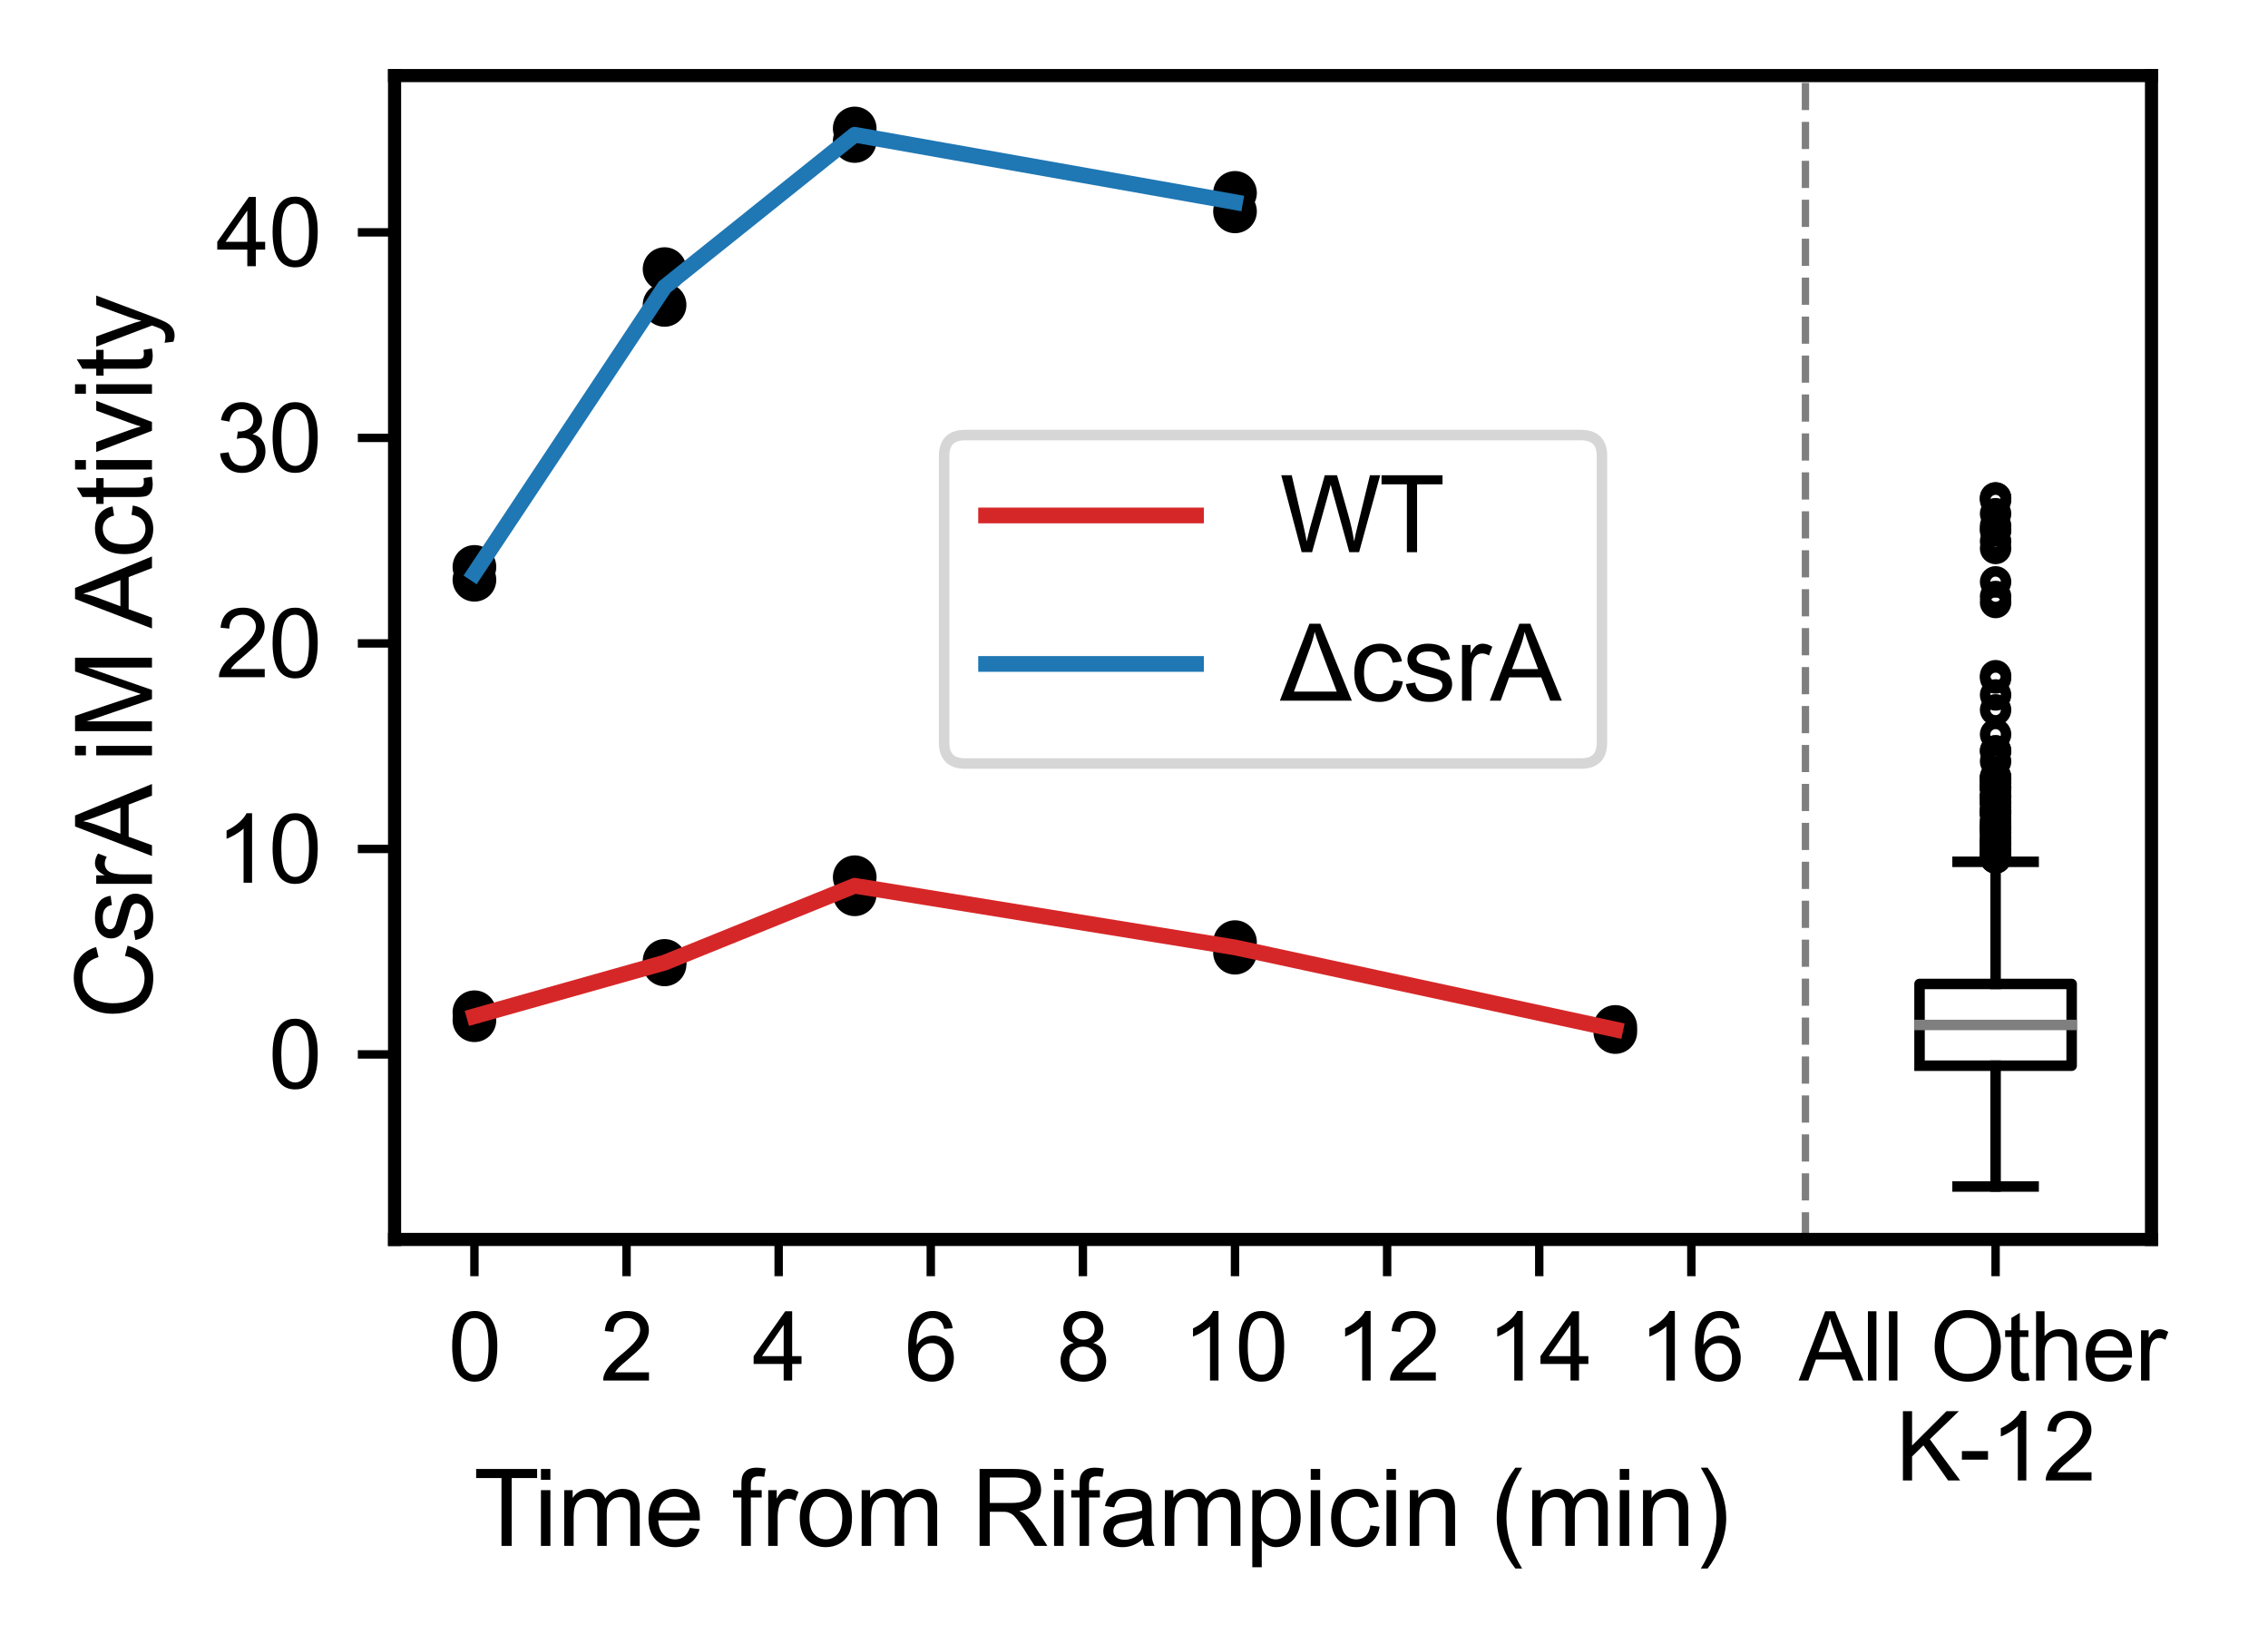<?xml version="1.0" encoding="utf-8" standalone="no"?>
<!DOCTYPE svg PUBLIC "-//W3C//DTD SVG 1.1//EN"
  "http://www.w3.org/Graphics/SVG/1.1/DTD/svg11.dtd">
<svg xmlns:xlink="http://www.w3.org/1999/xlink" width="216.093pt" height="156.583pt" viewBox="0 0 216.093 156.583" xmlns="http://www.w3.org/2000/svg" version="1.1">
 <defs>
  <style type="text/css">*{stroke-linejoin: round; stroke-linecap: butt}</style>
 </defs>
 <g id="figure_1">
  <g id="patch_1">
   <path d="M 0 156.583 
L 216.093 156.583 
L 216.093 0 
L 0 0 
z
" style="fill: #ffffff"/>
  </g>
  <g id="axes_1">
   <g id="patch_2">
    <path d="M 37.594 118.08 
L 204.994 118.08 
L 204.994 7.2 
L 37.594 7.2 
z
" style="fill: #ffffff"/>
   </g>
   <g id="PathCollection_1">
    <defs>
     <path id="mbc5838127d" d="M 0 1.581 
C 0.419 1.581 0.822 1.415 1.118 1.118 
C 1.415 0.822 1.581 0.419 1.581 0 
C 1.581 -0.419 1.415 -0.822 1.118 -1.118 
C 0.822 -1.415 0.419 -1.581 0 -1.581 
C -0.419 -1.581 -0.822 -1.415 -1.118 -1.118 
C -1.415 -0.822 -1.581 -0.419 -1.581 0 
C -1.581 0.419 -1.415 0.822 -1.118 1.118 
C -0.822 1.415 -0.419 1.581 0 1.581 
z
" style="stroke: #000000"/>
    </defs>
    <g clip-path="url(#pafdadb718f)">
     <use xlink:href="#mbc5838127d" x="45.203" y="97.198" style="stroke: #000000"/>
     <use xlink:href="#mbc5838127d" x="45.203" y="96.437" style="stroke: #000000"/>
    </g>
   </g>
   <g id="PathCollection_2">
    <g clip-path="url(#pafdadb718f)">
     <use xlink:href="#mbc5838127d" x="63.32" y="91.879" style="stroke: #000000"/>
     <use xlink:href="#mbc5838127d" x="63.32" y="91.546" style="stroke: #000000"/>
    </g>
   </g>
   <g id="PathCollection_3">
    <g clip-path="url(#pafdadb718f)">
     <use xlink:href="#mbc5838127d" x="81.437" y="85.201" style="stroke: #000000"/>
     <use xlink:href="#mbc5838127d" x="81.437" y="83.574" style="stroke: #000000"/>
    </g>
   </g>
   <g id="PathCollection_4">
    <g clip-path="url(#pafdadb718f)">
     <use xlink:href="#mbc5838127d" x="117.671" y="89.756" style="stroke: #000000"/>
     <use xlink:href="#mbc5838127d" x="117.671" y="90.764" style="stroke: #000000"/>
    </g>
   </g>
   <g id="PathCollection_5">
    <g clip-path="url(#pafdadb718f)">
     <use xlink:href="#mbc5838127d" x="153.904" y="98.322" style="stroke: #000000"/>
     <use xlink:href="#mbc5838127d" x="153.904" y="97.836" style="stroke: #000000"/>
    </g>
   </g>
   <g id="PathCollection_6">
    <g clip-path="url(#pafdadb718f)">
     <use xlink:href="#mbc5838127d" x="45.203" y="54.01" style="stroke: #000000"/>
     <use xlink:href="#mbc5838127d" x="45.203" y="55.236" style="stroke: #000000"/>
    </g>
   </g>
   <g id="PathCollection_7">
    <g clip-path="url(#pafdadb718f)">
     <use xlink:href="#mbc5838127d" x="63.32" y="25.638" style="stroke: #000000"/>
     <use xlink:href="#mbc5838127d" x="63.32" y="29.05" style="stroke: #000000"/>
    </g>
   </g>
   <g id="PathCollection_8">
    <g clip-path="url(#pafdadb718f)">
     <use xlink:href="#mbc5838127d" x="81.437" y="12.24" style="stroke: #000000"/>
     <use xlink:href="#mbc5838127d" x="81.437" y="13.433" style="stroke: #000000"/>
    </g>
   </g>
   <g id="PathCollection_9">
    <g clip-path="url(#pafdadb718f)">
     <use xlink:href="#mbc5838127d" x="117.671" y="18.376" style="stroke: #000000"/>
     <use xlink:href="#mbc5838127d" x="117.671" y="20.138" style="stroke: #000000"/>
    </g>
   </g>
   <g id="matplotlib.axis_1">
    <g id="xtick_1">
     <g id="line2d_1">
      <defs>
       <path id="mf5ab7f2277" d="M 0 0 
L 0 3.5 
" style="stroke: #000000; stroke-width: 0.8"/>
      </defs>
      <g>
       <use xlink:href="#mf5ab7f2277" x="45.203" y="118.08" style="stroke: #000000; stroke-width: 0.8"/>
      </g>
     </g>
     <g id="text_1">
      <!-- 0 -->
      <g transform="translate(42.701 131.522) scale(0.09 -0.09)">
       <defs>
        <path id="ArialMT-30" d="M 266 2259 
Q 266 3072 433 3567 
Q 600 4063 929 4331 
Q 1259 4600 1759 4600 
Q 2128 4600 2406 4451 
Q 2684 4303 2865 4023 
Q 3047 3744 3150 3342 
Q 3253 2941 3253 2259 
Q 3253 1453 3087 958 
Q 2922 463 2592 192 
Q 2263 -78 1759 -78 
Q 1097 -78 719 397 
Q 266 969 266 2259 
z
M 844 2259 
Q 844 1131 1108 757 
Q 1372 384 1759 384 
Q 2147 384 2411 759 
Q 2675 1134 2675 2259 
Q 2675 3391 2411 3762 
Q 2147 4134 1753 4134 
Q 1366 4134 1134 3806 
Q 844 3388 844 2259 
z
" transform="scale(0.016)"/>
       </defs>
       <use xlink:href="#ArialMT-30"/>
      </g>
     </g>
    </g>
    <g id="xtick_2">
     <g id="line2d_2">
      <g>
       <use xlink:href="#mf5ab7f2277" x="59.697" y="118.08" style="stroke: #000000; stroke-width: 0.8"/>
      </g>
     </g>
     <g id="text_2">
      <!-- 2 -->
      <g transform="translate(57.194 131.522) scale(0.09 -0.09)">
       <defs>
        <path id="ArialMT-32" d="M 3222 541 
L 3222 0 
L 194 0 
Q 188 203 259 391 
Q 375 700 629 1000 
Q 884 1300 1366 1694 
Q 2113 2306 2375 2664 
Q 2638 3022 2638 3341 
Q 2638 3675 2398 3904 
Q 2159 4134 1775 4134 
Q 1369 4134 1125 3890 
Q 881 3647 878 3216 
L 300 3275 
Q 359 3922 746 4261 
Q 1134 4600 1788 4600 
Q 2447 4600 2831 4234 
Q 3216 3869 3216 3328 
Q 3216 3053 3103 2787 
Q 2991 2522 2730 2228 
Q 2469 1934 1863 1422 
Q 1356 997 1212 845 
Q 1069 694 975 541 
L 3222 541 
z
" transform="scale(0.016)"/>
       </defs>
       <use xlink:href="#ArialMT-32"/>
      </g>
     </g>
    </g>
    <g id="xtick_3">
     <g id="line2d_3">
      <g>
       <use xlink:href="#mf5ab7f2277" x="74.19" y="118.08" style="stroke: #000000; stroke-width: 0.8"/>
      </g>
     </g>
     <g id="text_3">
      <!-- 4 -->
      <g transform="translate(71.688 131.522) scale(0.09 -0.09)">
       <defs>
        <path id="ArialMT-34" d="M 2069 0 
L 2069 1097 
L 81 1097 
L 81 1613 
L 2172 4581 
L 2631 4581 
L 2631 1613 
L 3250 1613 
L 3250 1097 
L 2631 1097 
L 2631 0 
L 2069 0 
z
M 2069 1613 
L 2069 3678 
L 634 1613 
L 2069 1613 
z
" transform="scale(0.016)"/>
       </defs>
       <use xlink:href="#ArialMT-34"/>
      </g>
     </g>
    </g>
    <g id="xtick_4">
     <g id="line2d_4">
      <g>
       <use xlink:href="#mf5ab7f2277" x="88.684" y="118.08" style="stroke: #000000; stroke-width: 0.8"/>
      </g>
     </g>
     <g id="text_4">
      <!-- 6 -->
      <g transform="translate(86.181 131.522) scale(0.09 -0.09)">
       <defs>
        <path id="ArialMT-36" d="M 3184 3459 
L 2625 3416 
Q 2550 3747 2413 3897 
Q 2184 4138 1850 4138 
Q 1581 4138 1378 3988 
Q 1113 3794 959 3422 
Q 806 3050 800 2363 
Q 1003 2672 1297 2822 
Q 1591 2972 1913 2972 
Q 2475 2972 2870 2558 
Q 3266 2144 3266 1488 
Q 3266 1056 3080 686 
Q 2894 316 2569 119 
Q 2244 -78 1831 -78 
Q 1128 -78 684 439 
Q 241 956 241 2144 
Q 241 3472 731 4075 
Q 1159 4600 1884 4600 
Q 2425 4600 2770 4297 
Q 3116 3994 3184 3459 
z
M 888 1484 
Q 888 1194 1011 928 
Q 1134 663 1356 523 
Q 1578 384 1822 384 
Q 2178 384 2434 671 
Q 2691 959 2691 1453 
Q 2691 1928 2437 2201 
Q 2184 2475 1800 2475 
Q 1419 2475 1153 2201 
Q 888 1928 888 1484 
z
" transform="scale(0.016)"/>
       </defs>
       <use xlink:href="#ArialMT-36"/>
      </g>
     </g>
    </g>
    <g id="xtick_5">
     <g id="line2d_5">
      <g>
       <use xlink:href="#mf5ab7f2277" x="103.177" y="118.08" style="stroke: #000000; stroke-width: 0.8"/>
      </g>
     </g>
     <g id="text_5">
      <!-- 8 -->
      <g transform="translate(100.675 131.522) scale(0.09 -0.09)">
       <defs>
        <path id="ArialMT-38" d="M 1131 2484 
Q 781 2613 612 2850 
Q 444 3088 444 3419 
Q 444 3919 803 4259 
Q 1163 4600 1759 4600 
Q 2359 4600 2725 4251 
Q 3091 3903 3091 3403 
Q 3091 3084 2923 2848 
Q 2756 2613 2416 2484 
Q 2838 2347 3058 2040 
Q 3278 1734 3278 1309 
Q 3278 722 2862 322 
Q 2447 -78 1769 -78 
Q 1091 -78 675 323 
Q 259 725 259 1325 
Q 259 1772 486 2073 
Q 713 2375 1131 2484 
z
M 1019 3438 
Q 1019 3113 1228 2906 
Q 1438 2700 1772 2700 
Q 2097 2700 2305 2904 
Q 2513 3109 2513 3406 
Q 2513 3716 2298 3927 
Q 2084 4138 1766 4138 
Q 1444 4138 1231 3931 
Q 1019 3725 1019 3438 
z
M 838 1322 
Q 838 1081 952 856 
Q 1066 631 1291 507 
Q 1516 384 1775 384 
Q 2178 384 2440 643 
Q 2703 903 2703 1303 
Q 2703 1709 2433 1975 
Q 2163 2241 1756 2241 
Q 1359 2241 1098 1978 
Q 838 1716 838 1322 
z
" transform="scale(0.016)"/>
       </defs>
       <use xlink:href="#ArialMT-38"/>
      </g>
     </g>
    </g>
    <g id="xtick_6">
     <g id="line2d_6">
      <g>
       <use xlink:href="#mf5ab7f2277" x="117.671" y="118.08" style="stroke: #000000; stroke-width: 0.8"/>
      </g>
     </g>
     <g id="text_6">
      <!-- 10 -->
      <g transform="translate(112.666 131.522) scale(0.09 -0.09)">
       <defs>
        <path id="ArialMT-31" d="M 2384 0 
L 1822 0 
L 1822 3584 
Q 1619 3391 1289 3197 
Q 959 3003 697 2906 
L 697 3450 
Q 1169 3672 1522 3987 
Q 1875 4303 2022 4600 
L 2384 4600 
L 2384 0 
z
" transform="scale(0.016)"/>
       </defs>
       <use xlink:href="#ArialMT-31"/>
       <use xlink:href="#ArialMT-30" x="55.615"/>
      </g>
     </g>
    </g>
    <g id="xtick_7">
     <g id="line2d_7">
      <g>
       <use xlink:href="#mf5ab7f2277" x="132.164" y="118.08" style="stroke: #000000; stroke-width: 0.8"/>
      </g>
     </g>
     <g id="text_7">
      <!-- 12 -->
      <g transform="translate(127.159 131.522) scale(0.09 -0.09)">
       <use xlink:href="#ArialMT-31"/>
       <use xlink:href="#ArialMT-32" x="55.615"/>
      </g>
     </g>
    </g>
    <g id="xtick_8">
     <g id="line2d_8">
      <g>
       <use xlink:href="#mf5ab7f2277" x="146.658" y="118.08" style="stroke: #000000; stroke-width: 0.8"/>
      </g>
     </g>
     <g id="text_8">
      <!-- 14 -->
      <g transform="translate(141.653 131.522) scale(0.09 -0.09)">
       <use xlink:href="#ArialMT-31"/>
       <use xlink:href="#ArialMT-34" x="55.615"/>
      </g>
     </g>
    </g>
    <g id="xtick_9">
     <g id="line2d_9">
      <g>
       <use xlink:href="#mf5ab7f2277" x="161.151" y="118.08" style="stroke: #000000; stroke-width: 0.8"/>
      </g>
     </g>
     <g id="text_9">
      <!-- 16 -->
      <g transform="translate(156.146 131.522) scale(0.09 -0.09)">
       <use xlink:href="#ArialMT-31"/>
       <use xlink:href="#ArialMT-36" x="55.615"/>
      </g>
     </g>
    </g>
    <g id="xtick_10">
     <g id="line2d_10">
      <g>
       <use xlink:href="#mf5ab7f2277" x="190.138" y="118.08" style="stroke: #000000; stroke-width: 0.8"/>
      </g>
     </g>
     <g id="text_10">
      <!-- All Other  -->
      <g transform="translate(171.383 131.522) scale(0.09 -0.09)">
       <defs>
        <path id="ArialMT-41" d="M -9 0 
L 1750 4581 
L 2403 4581 
L 4278 0 
L 3588 0 
L 3053 1388 
L 1138 1388 
L 634 0 
L -9 0 
z
M 1313 1881 
L 2866 1881 
L 2388 3150 
Q 2169 3728 2063 4100 
Q 1975 3659 1816 3225 
L 1313 1881 
z
" transform="scale(0.016)"/>
        <path id="ArialMT-6c" d="M 409 0 
L 409 4581 
L 972 4581 
L 972 0 
L 409 0 
z
" transform="scale(0.016)"/>
        <path id="ArialMT-20" transform="scale(0.016)"/>
        <path id="ArialMT-4f" d="M 309 2231 
Q 309 3372 921 4017 
Q 1534 4663 2503 4663 
Q 3138 4663 3647 4359 
Q 4156 4056 4423 3514 
Q 4691 2972 4691 2284 
Q 4691 1588 4409 1038 
Q 4128 488 3612 205 
Q 3097 -78 2500 -78 
Q 1853 -78 1343 234 
Q 834 547 571 1087 
Q 309 1628 309 2231 
z
M 934 2222 
Q 934 1394 1379 917 
Q 1825 441 2497 441 
Q 3181 441 3623 922 
Q 4066 1403 4066 2288 
Q 4066 2847 3877 3264 
Q 3688 3681 3323 3911 
Q 2959 4141 2506 4141 
Q 1863 4141 1398 3698 
Q 934 3256 934 2222 
z
" transform="scale(0.016)"/>
        <path id="ArialMT-74" d="M 1650 503 
L 1731 6 
Q 1494 -44 1306 -44 
Q 1000 -44 831 53 
Q 663 150 594 308 
Q 525 466 525 972 
L 525 2881 
L 113 2881 
L 113 3319 
L 525 3319 
L 525 4141 
L 1084 4478 
L 1084 3319 
L 1650 3319 
L 1650 2881 
L 1084 2881 
L 1084 941 
Q 1084 700 1114 631 
Q 1144 563 1211 522 
Q 1278 481 1403 481 
Q 1497 481 1650 503 
z
" transform="scale(0.016)"/>
        <path id="ArialMT-68" d="M 422 0 
L 422 4581 
L 984 4581 
L 984 2938 
Q 1378 3394 1978 3394 
Q 2347 3394 2619 3248 
Q 2891 3103 3008 2847 
Q 3125 2591 3125 2103 
L 3125 0 
L 2563 0 
L 2563 2103 
Q 2563 2525 2380 2717 
Q 2197 2909 1863 2909 
Q 1613 2909 1392 2779 
Q 1172 2650 1078 2428 
Q 984 2206 984 1816 
L 984 0 
L 422 0 
z
" transform="scale(0.016)"/>
        <path id="ArialMT-65" d="M 2694 1069 
L 3275 997 
Q 3138 488 2766 206 
Q 2394 -75 1816 -75 
Q 1088 -75 661 373 
Q 234 822 234 1631 
Q 234 2469 665 2931 
Q 1097 3394 1784 3394 
Q 2450 3394 2872 2941 
Q 3294 2488 3294 1666 
Q 3294 1616 3291 1516 
L 816 1516 
Q 847 969 1125 678 
Q 1403 388 1819 388 
Q 2128 388 2347 550 
Q 2566 713 2694 1069 
z
M 847 1978 
L 2700 1978 
Q 2663 2397 2488 2606 
Q 2219 2931 1791 2931 
Q 1403 2931 1139 2672 
Q 875 2413 847 1978 
z
" transform="scale(0.016)"/>
        <path id="ArialMT-72" d="M 416 0 
L 416 3319 
L 922 3319 
L 922 2816 
Q 1116 3169 1280 3281 
Q 1444 3394 1641 3394 
Q 1925 3394 2219 3213 
L 2025 2691 
Q 1819 2813 1613 2813 
Q 1428 2813 1281 2702 
Q 1134 2591 1072 2394 
Q 978 2094 978 1738 
L 978 0 
L 416 0 
z
" transform="scale(0.016)"/>
       </defs>
       <use xlink:href="#ArialMT-41"/>
       <use xlink:href="#ArialMT-6c" x="66.699"/>
       <use xlink:href="#ArialMT-6c" x="88.916"/>
       <use xlink:href="#ArialMT-20" x="111.133"/>
       <use xlink:href="#ArialMT-4f" x="138.916"/>
       <use xlink:href="#ArialMT-74" x="216.699"/>
       <use xlink:href="#ArialMT-68" x="244.482"/>
       <use xlink:href="#ArialMT-65" x="300.098"/>
       <use xlink:href="#ArialMT-72" x="355.713"/>
       <use xlink:href="#ArialMT-20" x="389.014"/>
      </g>
      <!-- K-12 -->
      <g transform="translate(180.633 141.041) scale(0.09 -0.09)">
       <defs>
        <path id="ArialMT-4b" d="M 469 0 
L 469 4581 
L 1075 4581 
L 1075 2309 
L 3350 4581 
L 4172 4581 
L 2250 2725 
L 4256 0 
L 3456 0 
L 1825 2319 
L 1075 1588 
L 1075 0 
L 469 0 
z
" transform="scale(0.016)"/>
        <path id="ArialMT-2d" d="M 203 1375 
L 203 1941 
L 1931 1941 
L 1931 1375 
L 203 1375 
z
" transform="scale(0.016)"/>
       </defs>
       <use xlink:href="#ArialMT-4b"/>
       <use xlink:href="#ArialMT-2d" x="66.699"/>
       <use xlink:href="#ArialMT-31" x="100"/>
       <use xlink:href="#ArialMT-32" x="155.615"/>
      </g>
     </g>
    </g>
   </g>
   <g id="matplotlib.axis_2">
    <g id="ytick_1">
     <g id="line2d_11">
      <defs>
       <path id="m5a95f49299" d="M 0 0 
L -3.5 0 
" style="stroke: #000000; stroke-width: 0.8"/>
      </defs>
      <g>
       <use xlink:href="#m5a95f49299" x="37.594" y="100.457" style="stroke: #000000; stroke-width: 0.8"/>
      </g>
     </g>
     <g id="text_11">
      <!-- 0 -->
      <g transform="translate(25.589 103.678) scale(0.09 -0.09)">
       <use xlink:href="#ArialMT-30"/>
      </g>
     </g>
    </g>
    <g id="ytick_2">
     <g id="line2d_12">
      <g>
       <use xlink:href="#m5a95f49299" x="37.594" y="80.877" style="stroke: #000000; stroke-width: 0.8"/>
      </g>
     </g>
     <g id="text_12">
      <!-- 10 -->
      <g transform="translate(20.584 84.098) scale(0.09 -0.09)">
       <use xlink:href="#ArialMT-31"/>
       <use xlink:href="#ArialMT-30" x="55.615"/>
      </g>
     </g>
    </g>
    <g id="ytick_3">
     <g id="line2d_13">
      <g>
       <use xlink:href="#m5a95f49299" x="37.594" y="61.297" style="stroke: #000000; stroke-width: 0.8"/>
      </g>
     </g>
     <g id="text_13">
      <!-- 20 -->
      <g transform="translate(20.584 64.518) scale(0.09 -0.09)">
       <use xlink:href="#ArialMT-32"/>
       <use xlink:href="#ArialMT-30" x="55.615"/>
      </g>
     </g>
    </g>
    <g id="ytick_4">
     <g id="line2d_14">
      <g>
       <use xlink:href="#m5a95f49299" x="37.594" y="41.717" style="stroke: #000000; stroke-width: 0.8"/>
      </g>
     </g>
     <g id="text_14">
      <!-- 30 -->
      <g transform="translate(20.584 44.938) scale(0.09 -0.09)">
       <defs>
        <path id="ArialMT-33" d="M 269 1209 
L 831 1284 
Q 928 806 1161 595 
Q 1394 384 1728 384 
Q 2125 384 2398 659 
Q 2672 934 2672 1341 
Q 2672 1728 2419 1979 
Q 2166 2231 1775 2231 
Q 1616 2231 1378 2169 
L 1441 2663 
Q 1497 2656 1531 2656 
Q 1891 2656 2178 2843 
Q 2466 3031 2466 3422 
Q 2466 3731 2256 3934 
Q 2047 4138 1716 4138 
Q 1388 4138 1169 3931 
Q 950 3725 888 3313 
L 325 3413 
Q 428 3978 793 4289 
Q 1159 4600 1703 4600 
Q 2078 4600 2393 4439 
Q 2709 4278 2876 4000 
Q 3044 3722 3044 3409 
Q 3044 3113 2884 2869 
Q 2725 2625 2413 2481 
Q 2819 2388 3044 2092 
Q 3269 1797 3269 1353 
Q 3269 753 2831 336 
Q 2394 -81 1725 -81 
Q 1122 -81 723 278 
Q 325 638 269 1209 
z
" transform="scale(0.016)"/>
       </defs>
       <use xlink:href="#ArialMT-33"/>
       <use xlink:href="#ArialMT-30" x="55.615"/>
      </g>
     </g>
    </g>
    <g id="ytick_5">
     <g id="line2d_15">
      <g>
       <use xlink:href="#m5a95f49299" x="37.594" y="22.138" style="stroke: #000000; stroke-width: 0.8"/>
      </g>
     </g>
     <g id="text_15">
      <!-- 40 -->
      <g transform="translate(20.584 25.359) scale(0.09 -0.09)">
       <use xlink:href="#ArialMT-34"/>
       <use xlink:href="#ArialMT-30" x="55.615"/>
      </g>
     </g>
    </g>
    <g id="text_16">
     <!-- CsrA iM Activity -->
     <g transform="translate(14.48 97.09) rotate(-90) scale(0.1 -0.1)">
      <defs>
       <path id="ArialMT-43" d="M 3763 1606 
L 4369 1453 
Q 4178 706 3683 314 
Q 3188 -78 2472 -78 
Q 1731 -78 1267 223 
Q 803 525 561 1097 
Q 319 1669 319 2325 
Q 319 3041 592 3573 
Q 866 4106 1370 4382 
Q 1875 4659 2481 4659 
Q 3169 4659 3637 4309 
Q 4106 3959 4291 3325 
L 3694 3184 
Q 3534 3684 3231 3912 
Q 2928 4141 2469 4141 
Q 1941 4141 1586 3887 
Q 1231 3634 1087 3207 
Q 944 2781 944 2328 
Q 944 1744 1114 1308 
Q 1284 872 1643 656 
Q 2003 441 2422 441 
Q 2931 441 3284 734 
Q 3638 1028 3763 1606 
z
" transform="scale(0.016)"/>
       <path id="ArialMT-73" d="M 197 991 
L 753 1078 
Q 800 744 1014 566 
Q 1228 388 1613 388 
Q 2000 388 2187 545 
Q 2375 703 2375 916 
Q 2375 1106 2209 1216 
Q 2094 1291 1634 1406 
Q 1016 1563 777 1677 
Q 538 1791 414 1992 
Q 291 2194 291 2438 
Q 291 2659 392 2848 
Q 494 3038 669 3163 
Q 800 3259 1026 3326 
Q 1253 3394 1513 3394 
Q 1903 3394 2198 3281 
Q 2494 3169 2634 2976 
Q 2775 2784 2828 2463 
L 2278 2388 
Q 2241 2644 2061 2787 
Q 1881 2931 1553 2931 
Q 1166 2931 1000 2803 
Q 834 2675 834 2503 
Q 834 2394 903 2306 
Q 972 2216 1119 2156 
Q 1203 2125 1616 2013 
Q 2213 1853 2448 1751 
Q 2684 1650 2818 1456 
Q 2953 1263 2953 975 
Q 2953 694 2789 445 
Q 2625 197 2315 61 
Q 2006 -75 1616 -75 
Q 969 -75 630 194 
Q 291 463 197 991 
z
" transform="scale(0.016)"/>
       <path id="ArialMT-69" d="M 425 3934 
L 425 4581 
L 988 4581 
L 988 3934 
L 425 3934 
z
M 425 0 
L 425 3319 
L 988 3319 
L 988 0 
L 425 0 
z
" transform="scale(0.016)"/>
       <path id="ArialMT-4d" d="M 475 0 
L 475 4581 
L 1388 4581 
L 2472 1338 
Q 2622 884 2691 659 
Q 2769 909 2934 1394 
L 4031 4581 
L 4847 4581 
L 4847 0 
L 4263 0 
L 4263 3834 
L 2931 0 
L 2384 0 
L 1059 3900 
L 1059 0 
L 475 0 
z
" transform="scale(0.016)"/>
       <path id="ArialMT-63" d="M 2588 1216 
L 3141 1144 
Q 3050 572 2676 248 
Q 2303 -75 1759 -75 
Q 1078 -75 664 370 
Q 250 816 250 1647 
Q 250 2184 428 2587 
Q 606 2991 970 3192 
Q 1334 3394 1763 3394 
Q 2303 3394 2647 3120 
Q 2991 2847 3088 2344 
L 2541 2259 
Q 2463 2594 2264 2762 
Q 2066 2931 1784 2931 
Q 1359 2931 1093 2626 
Q 828 2322 828 1663 
Q 828 994 1084 691 
Q 1341 388 1753 388 
Q 2084 388 2306 591 
Q 2528 794 2588 1216 
z
" transform="scale(0.016)"/>
       <path id="ArialMT-76" d="M 1344 0 
L 81 3319 
L 675 3319 
L 1388 1331 
Q 1503 1009 1600 663 
Q 1675 925 1809 1294 
L 2547 3319 
L 3125 3319 
L 1869 0 
L 1344 0 
z
" transform="scale(0.016)"/>
       <path id="ArialMT-79" d="M 397 -1278 
L 334 -750 
Q 519 -800 656 -800 
Q 844 -800 956 -737 
Q 1069 -675 1141 -563 
Q 1194 -478 1313 -144 
Q 1328 -97 1363 -6 
L 103 3319 
L 709 3319 
L 1400 1397 
Q 1534 1031 1641 628 
Q 1738 1016 1872 1384 
L 2581 3319 
L 3144 3319 
L 1881 -56 
Q 1678 -603 1566 -809 
Q 1416 -1088 1222 -1217 
Q 1028 -1347 759 -1347 
Q 597 -1347 397 -1278 
z
" transform="scale(0.016)"/>
      </defs>
      <use xlink:href="#ArialMT-43"/>
      <use xlink:href="#ArialMT-73" x="72.217"/>
      <use xlink:href="#ArialMT-72" x="122.217"/>
      <use xlink:href="#ArialMT-41" x="155.518"/>
      <use xlink:href="#ArialMT-20" x="216.717"/>
      <use xlink:href="#ArialMT-69" x="244.5"/>
      <use xlink:href="#ArialMT-4d" x="266.717"/>
      <use xlink:href="#ArialMT-20" x="350.018"/>
      <use xlink:href="#ArialMT-41" x="372.301"/>
      <use xlink:href="#ArialMT-63" x="439"/>
      <use xlink:href="#ArialMT-74" x="489"/>
      <use xlink:href="#ArialMT-69" x="516.783"/>
      <use xlink:href="#ArialMT-76" x="539"/>
      <use xlink:href="#ArialMT-69" x="589"/>
      <use xlink:href="#ArialMT-74" x="611.217"/>
      <use xlink:href="#ArialMT-79" x="639"/>
     </g>
    </g>
   </g>
   <g id="line2d_16">
    <path d="M 45.203 96.817 
L 63.32 91.712 
L 81.437 84.388 
L 117.671 90.26 
L 153.904 98.079 
" clip-path="url(#pafdadb718f)" style="fill: none; stroke: #d62728; stroke-width: 1.5; stroke-linecap: square"/>
   </g>
   <g id="line2d_17">
    <path d="M 45.203 54.623 
L 63.32 27.344 
L 81.437 12.836 
L 117.671 19.257 
" clip-path="url(#pafdadb718f)" style="fill: none; stroke: #1f77b4; stroke-width: 1.5; stroke-linecap: square"/>
   </g>
   <g id="line2d_18">
    <path d="M 182.891 101.53 
L 197.385 101.53 
L 197.385 93.742 
L 182.891 93.742 
L 182.891 101.53 
" clip-path="url(#pafdadb718f)" style="fill: none; stroke: #000000; stroke-linecap: square"/>
   </g>
   <g id="line2d_19">
    <path d="M 190.138 101.53 
L 190.138 113.04 
" clip-path="url(#pafdadb718f)" style="fill: none; stroke: #000000; stroke-linecap: square"/>
   </g>
   <g id="line2d_20">
    <path d="M 190.138 93.742 
L 190.138 82.104 
" clip-path="url(#pafdadb718f)" style="fill: none; stroke: #000000; stroke-linecap: square"/>
   </g>
   <g id="line2d_21">
    <path d="M 186.515 113.04 
L 193.762 113.04 
" clip-path="url(#pafdadb718f)" style="fill: none; stroke: #000000; stroke-linecap: square"/>
   </g>
   <g id="line2d_22">
    <path d="M 186.515 82.104 
L 193.762 82.104 
" clip-path="url(#pafdadb718f)" style="fill: none; stroke: #000000; stroke-linecap: square"/>
   </g>
   <g id="line2d_23">
    <defs>
     <path id="m56c7ed2383" d="M 0 1 
C 0.265 1 0.52 0.895 0.707 0.707 
C 0.895 0.52 1 0.265 1 0 
C 1 -0.265 0.895 -0.52 0.707 -0.707 
C 0.52 -0.895 0.265 -1 0 -1 
C -0.265 -1 -0.52 -0.895 -0.707 -0.707 
C -0.895 -0.52 -1 -0.265 -1 0 
C -1 0.265 -0.895 0.52 -0.707 0.707 
C -0.52 0.895 -0.265 1 0 1 
z
" style="stroke: #000000"/>
    </defs>
    <g clip-path="url(#pafdadb718f)">
     <use xlink:href="#m56c7ed2383" x="190.138" y="80.79" style="fill-opacity: 0; stroke: #000000"/>
     <use xlink:href="#m56c7ed2383" x="190.138" y="81.443" style="fill-opacity: 0; stroke: #000000"/>
     <use xlink:href="#m56c7ed2383" x="190.138" y="78.837" style="fill-opacity: 0; stroke: #000000"/>
     <use xlink:href="#m56c7ed2383" x="190.138" y="78.726" style="fill-opacity: 0; stroke: #000000"/>
     <use xlink:href="#m56c7ed2383" x="190.138" y="81.734" style="fill-opacity: 0; stroke: #000000"/>
     <use xlink:href="#m56c7ed2383" x="190.138" y="80.316" style="fill-opacity: 0; stroke: #000000"/>
     <use xlink:href="#m56c7ed2383" x="190.138" y="81.581" style="fill-opacity: 0; stroke: #000000"/>
     <use xlink:href="#m56c7ed2383" x="190.138" y="81.088" style="fill-opacity: 0; stroke: #000000"/>
     <use xlink:href="#m56c7ed2383" x="190.138" y="77.262" style="fill-opacity: 0; stroke: #000000"/>
     <use xlink:href="#m56c7ed2383" x="190.138" y="66.207" style="fill-opacity: 0; stroke: #000000"/>
     <use xlink:href="#m56c7ed2383" x="190.138" y="64.585" style="fill-opacity: 0; stroke: #000000"/>
     <use xlink:href="#m56c7ed2383" x="190.138" y="64.375" style="fill-opacity: 0; stroke: #000000"/>
     <use xlink:href="#m56c7ed2383" x="190.138" y="71.536" style="fill-opacity: 0; stroke: #000000"/>
     <use xlink:href="#m56c7ed2383" x="190.138" y="71.542" style="fill-opacity: 0; stroke: #000000"/>
     <use xlink:href="#m56c7ed2383" x="190.138" y="80.491" style="fill-opacity: 0; stroke: #000000"/>
     <use xlink:href="#m56c7ed2383" x="190.138" y="78.491" style="fill-opacity: 0; stroke: #000000"/>
     <use xlink:href="#m56c7ed2383" x="190.138" y="75.885" style="fill-opacity: 0; stroke: #000000"/>
     <use xlink:href="#m56c7ed2383" x="190.138" y="80.467" style="fill-opacity: 0; stroke: #000000"/>
     <use xlink:href="#m56c7ed2383" x="190.138" y="78.916" style="fill-opacity: 0; stroke: #000000"/>
     <use xlink:href="#m56c7ed2383" x="190.138" y="75.819" style="fill-opacity: 0; stroke: #000000"/>
     <use xlink:href="#m56c7ed2383" x="190.138" y="80.05" style="fill-opacity: 0; stroke: #000000"/>
     <use xlink:href="#m56c7ed2383" x="190.138" y="81.67" style="fill-opacity: 0; stroke: #000000"/>
     <use xlink:href="#m56c7ed2383" x="190.138" y="81.57" style="fill-opacity: 0; stroke: #000000"/>
     <use xlink:href="#m56c7ed2383" x="190.138" y="80.354" style="fill-opacity: 0; stroke: #000000"/>
     <use xlink:href="#m56c7ed2383" x="190.138" y="81.743" style="fill-opacity: 0; stroke: #000000"/>
     <use xlink:href="#m56c7ed2383" x="190.138" y="76.527" style="fill-opacity: 0; stroke: #000000"/>
     <use xlink:href="#m56c7ed2383" x="190.138" y="75.961" style="fill-opacity: 0; stroke: #000000"/>
     <use xlink:href="#m56c7ed2383" x="190.138" y="75.025" style="fill-opacity: 0; stroke: #000000"/>
     <use xlink:href="#m56c7ed2383" x="190.138" y="76.403" style="fill-opacity: 0; stroke: #000000"/>
     <use xlink:href="#m56c7ed2383" x="190.138" y="74.103" style="fill-opacity: 0; stroke: #000000"/>
     <use xlink:href="#m56c7ed2383" x="190.138" y="74.947" style="fill-opacity: 0; stroke: #000000"/>
     <use xlink:href="#m56c7ed2383" x="190.138" y="74.58" style="fill-opacity: 0; stroke: #000000"/>
     <use xlink:href="#m56c7ed2383" x="190.138" y="74.203" style="fill-opacity: 0; stroke: #000000"/>
     <use xlink:href="#m56c7ed2383" x="190.138" y="74.005" style="fill-opacity: 0; stroke: #000000"/>
     <use xlink:href="#m56c7ed2383" x="190.138" y="75.026" style="fill-opacity: 0; stroke: #000000"/>
     <use xlink:href="#m56c7ed2383" x="190.138" y="47.644" style="fill-opacity: 0; stroke: #000000"/>
     <use xlink:href="#m56c7ed2383" x="190.138" y="51.57" style="fill-opacity: 0; stroke: #000000"/>
     <use xlink:href="#m56c7ed2383" x="190.138" y="47.449" style="fill-opacity: 0; stroke: #000000"/>
     <use xlink:href="#m56c7ed2383" x="190.138" y="56.829" style="fill-opacity: 0; stroke: #000000"/>
     <use xlink:href="#m56c7ed2383" x="190.138" y="50.091" style="fill-opacity: 0; stroke: #000000"/>
     <use xlink:href="#m56c7ed2383" x="190.138" y="50.388" style="fill-opacity: 0; stroke: #000000"/>
     <use xlink:href="#m56c7ed2383" x="190.138" y="50.568" style="fill-opacity: 0; stroke: #000000"/>
     <use xlink:href="#m56c7ed2383" x="190.138" y="57.401" style="fill-opacity: 0; stroke: #000000"/>
     <use xlink:href="#m56c7ed2383" x="190.138" y="47.434" style="fill-opacity: 0; stroke: #000000"/>
     <use xlink:href="#m56c7ed2383" x="190.138" y="48.941" style="fill-opacity: 0; stroke: #000000"/>
     <use xlink:href="#m56c7ed2383" x="190.138" y="52.253" style="fill-opacity: 0; stroke: #000000"/>
     <use xlink:href="#m56c7ed2383" x="190.138" y="55.435" style="fill-opacity: 0; stroke: #000000"/>
     <use xlink:href="#m56c7ed2383" x="190.138" y="75.024" style="fill-opacity: 0; stroke: #000000"/>
     <use xlink:href="#m56c7ed2383" x="190.138" y="76.391" style="fill-opacity: 0; stroke: #000000"/>
     <use xlink:href="#m56c7ed2383" x="190.138" y="74.107" style="fill-opacity: 0; stroke: #000000"/>
     <use xlink:href="#m56c7ed2383" x="190.138" y="77.208" style="fill-opacity: 0; stroke: #000000"/>
     <use xlink:href="#m56c7ed2383" x="190.138" y="76.916" style="fill-opacity: 0; stroke: #000000"/>
     <use xlink:href="#m56c7ed2383" x="190.138" y="75.296" style="fill-opacity: 0; stroke: #000000"/>
     <use xlink:href="#m56c7ed2383" x="190.138" y="77.495" style="fill-opacity: 0; stroke: #000000"/>
     <use xlink:href="#m56c7ed2383" x="190.138" y="74.622" style="fill-opacity: 0; stroke: #000000"/>
     <use xlink:href="#m56c7ed2383" x="190.138" y="74.964" style="fill-opacity: 0; stroke: #000000"/>
     <use xlink:href="#m56c7ed2383" x="190.138" y="72.535" style="fill-opacity: 0; stroke: #000000"/>
     <use xlink:href="#m56c7ed2383" x="190.138" y="77.398" style="fill-opacity: 0; stroke: #000000"/>
     <use xlink:href="#m56c7ed2383" x="190.138" y="74.341" style="fill-opacity: 0; stroke: #000000"/>
     <use xlink:href="#m56c7ed2383" x="190.138" y="79.332" style="fill-opacity: 0; stroke: #000000"/>
     <use xlink:href="#m56c7ed2383" x="190.138" y="79.058" style="fill-opacity: 0; stroke: #000000"/>
     <use xlink:href="#m56c7ed2383" x="190.138" y="75.872" style="fill-opacity: 0; stroke: #000000"/>
     <use xlink:href="#m56c7ed2383" x="190.138" y="79.895" style="fill-opacity: 0; stroke: #000000"/>
     <use xlink:href="#m56c7ed2383" x="190.138" y="69.965" style="fill-opacity: 0; stroke: #000000"/>
     <use xlink:href="#m56c7ed2383" x="190.138" y="67.63" style="fill-opacity: 0; stroke: #000000"/>
     <use xlink:href="#m56c7ed2383" x="190.138" y="80.178" style="fill-opacity: 0; stroke: #000000"/>
     <use xlink:href="#m56c7ed2383" x="190.138" y="78.96" style="fill-opacity: 0; stroke: #000000"/>
     <use xlink:href="#m56c7ed2383" x="190.138" y="79.713" style="fill-opacity: 0; stroke: #000000"/>
     <use xlink:href="#m56c7ed2383" x="190.138" y="77.462" style="fill-opacity: 0; stroke: #000000"/>
     <use xlink:href="#m56c7ed2383" x="190.138" y="77.246" style="fill-opacity: 0; stroke: #000000"/>
     <use xlink:href="#m56c7ed2383" x="190.138" y="81.301" style="fill-opacity: 0; stroke: #000000"/>
     <use xlink:href="#m56c7ed2383" x="190.138" y="80.938" style="fill-opacity: 0; stroke: #000000"/>
     <use xlink:href="#m56c7ed2383" x="190.138" y="81.024" style="fill-opacity: 0; stroke: #000000"/>
     <use xlink:href="#m56c7ed2383" x="190.138" y="78.075" style="fill-opacity: 0; stroke: #000000"/>
     <use xlink:href="#m56c7ed2383" x="190.138" y="77.515" style="fill-opacity: 0; stroke: #000000"/>
     <use xlink:href="#m56c7ed2383" x="190.138" y="78.319" style="fill-opacity: 0; stroke: #000000"/>
     <use xlink:href="#m56c7ed2383" x="190.138" y="78.722" style="fill-opacity: 0; stroke: #000000"/>
     <use xlink:href="#m56c7ed2383" x="190.138" y="79.32" style="fill-opacity: 0; stroke: #000000"/>
    </g>
   </g>
   <g id="line2d_24">
    <path d="M 172.021 118.08 
L 172.021 7.2 
" clip-path="url(#pafdadb718f)" style="fill: none; stroke-dasharray: 2.59,1.12; stroke-dashoffset: 0; stroke: #7f7f7f; stroke-width: 0.7"/>
   </g>
   <g id="line2d_25">
    <path d="M 182.891 97.649 
L 197.385 97.649 
" clip-path="url(#pafdadb718f)" style="fill: none; stroke: #7f7f7f; stroke-linecap: square"/>
   </g>
   <g id="patch_3">
    <path d="M 37.594 118.08 
L 37.594 7.2 
" style="fill: none; stroke: #000000; stroke-width: 1.25; stroke-linejoin: miter; stroke-linecap: square"/>
   </g>
   <g id="patch_4">
    <path d="M 204.994 118.08 
L 204.994 7.2 
" style="fill: none; stroke: #000000; stroke-width: 1.25; stroke-linejoin: miter; stroke-linecap: square"/>
   </g>
   <g id="patch_5">
    <path d="M 37.594 118.08 
L 204.994 118.08 
" style="fill: none; stroke: #000000; stroke-width: 1.25; stroke-linejoin: miter; stroke-linecap: square"/>
   </g>
   <g id="patch_6">
    <path d="M 37.594 7.2 
L 204.994 7.2 
" style="fill: none; stroke: #000000; stroke-width: 1.25; stroke-linejoin: miter; stroke-linecap: square"/>
   </g>
   <g id="text_17">
    <!-- Time from Rifampicin (min) -->
    <g transform="translate(45.127 147.279) scale(0.1 -0.1)">
     <defs>
      <path id="ArialMT-54" d="M 1659 0 
L 1659 4041 
L 150 4041 
L 150 4581 
L 3781 4581 
L 3781 4041 
L 2266 4041 
L 2266 0 
L 1659 0 
z
" transform="scale(0.016)"/>
      <path id="ArialMT-6d" d="M 422 0 
L 422 3319 
L 925 3319 
L 925 2853 
Q 1081 3097 1340 3245 
Q 1600 3394 1931 3394 
Q 2300 3394 2536 3241 
Q 2772 3088 2869 2813 
Q 3263 3394 3894 3394 
Q 4388 3394 4653 3120 
Q 4919 2847 4919 2278 
L 4919 0 
L 4359 0 
L 4359 2091 
Q 4359 2428 4304 2576 
Q 4250 2725 4106 2815 
Q 3963 2906 3769 2906 
Q 3419 2906 3187 2673 
Q 2956 2441 2956 1928 
L 2956 0 
L 2394 0 
L 2394 2156 
Q 2394 2531 2256 2718 
Q 2119 2906 1806 2906 
Q 1569 2906 1367 2781 
Q 1166 2656 1075 2415 
Q 984 2175 984 1722 
L 984 0 
L 422 0 
z
" transform="scale(0.016)"/>
      <path id="ArialMT-66" d="M 556 0 
L 556 2881 
L 59 2881 
L 59 3319 
L 556 3319 
L 556 3672 
Q 556 4006 616 4169 
Q 697 4388 901 4523 
Q 1106 4659 1475 4659 
Q 1713 4659 2000 4603 
L 1916 4113 
Q 1741 4144 1584 4144 
Q 1328 4144 1222 4034 
Q 1116 3925 1116 3625 
L 1116 3319 
L 1763 3319 
L 1763 2881 
L 1116 2881 
L 1116 0 
L 556 0 
z
" transform="scale(0.016)"/>
      <path id="ArialMT-6f" d="M 213 1659 
Q 213 2581 725 3025 
Q 1153 3394 1769 3394 
Q 2453 3394 2887 2945 
Q 3322 2497 3322 1706 
Q 3322 1066 3130 698 
Q 2938 331 2570 128 
Q 2203 -75 1769 -75 
Q 1072 -75 642 372 
Q 213 819 213 1659 
z
M 791 1659 
Q 791 1022 1069 705 
Q 1347 388 1769 388 
Q 2188 388 2466 706 
Q 2744 1025 2744 1678 
Q 2744 2294 2464 2611 
Q 2184 2928 1769 2928 
Q 1347 2928 1069 2612 
Q 791 2297 791 1659 
z
" transform="scale(0.016)"/>
      <path id="ArialMT-52" d="M 503 0 
L 503 4581 
L 2534 4581 
Q 3147 4581 3465 4457 
Q 3784 4334 3975 4021 
Q 4166 3709 4166 3331 
Q 4166 2844 3850 2509 
Q 3534 2175 2875 2084 
Q 3116 1969 3241 1856 
Q 3506 1613 3744 1247 
L 4541 0 
L 3778 0 
L 3172 953 
Q 2906 1366 2734 1584 
Q 2563 1803 2427 1890 
Q 2291 1978 2150 2013 
Q 2047 2034 1813 2034 
L 1109 2034 
L 1109 0 
L 503 0 
z
M 1109 2559 
L 2413 2559 
Q 2828 2559 3062 2645 
Q 3297 2731 3419 2920 
Q 3541 3109 3541 3331 
Q 3541 3656 3305 3865 
Q 3069 4075 2559 4075 
L 1109 4075 
L 1109 2559 
z
" transform="scale(0.016)"/>
      <path id="ArialMT-61" d="M 2588 409 
Q 2275 144 1986 34 
Q 1697 -75 1366 -75 
Q 819 -75 525 192 
Q 231 459 231 875 
Q 231 1119 342 1320 
Q 453 1522 633 1644 
Q 813 1766 1038 1828 
Q 1203 1872 1538 1913 
Q 2219 1994 2541 2106 
Q 2544 2222 2544 2253 
Q 2544 2597 2384 2738 
Q 2169 2928 1744 2928 
Q 1347 2928 1158 2789 
Q 969 2650 878 2297 
L 328 2372 
Q 403 2725 575 2942 
Q 747 3159 1072 3276 
Q 1397 3394 1825 3394 
Q 2250 3394 2515 3294 
Q 2781 3194 2906 3042 
Q 3031 2891 3081 2659 
Q 3109 2516 3109 2141 
L 3109 1391 
Q 3109 606 3145 398 
Q 3181 191 3288 0 
L 2700 0 
Q 2613 175 2588 409 
z
M 2541 1666 
Q 2234 1541 1622 1453 
Q 1275 1403 1131 1340 
Q 988 1278 909 1158 
Q 831 1038 831 891 
Q 831 666 1001 516 
Q 1172 366 1500 366 
Q 1825 366 2078 508 
Q 2331 650 2450 897 
Q 2541 1088 2541 1459 
L 2541 1666 
z
" transform="scale(0.016)"/>
      <path id="ArialMT-70" d="M 422 -1272 
L 422 3319 
L 934 3319 
L 934 2888 
Q 1116 3141 1344 3267 
Q 1572 3394 1897 3394 
Q 2322 3394 2647 3175 
Q 2972 2956 3137 2557 
Q 3303 2159 3303 1684 
Q 3303 1175 3120 767 
Q 2938 359 2589 142 
Q 2241 -75 1856 -75 
Q 1575 -75 1351 44 
Q 1128 163 984 344 
L 984 -1272 
L 422 -1272 
z
M 931 1641 
Q 931 1000 1190 694 
Q 1450 388 1819 388 
Q 2194 388 2461 705 
Q 2728 1022 2728 1688 
Q 2728 2322 2467 2637 
Q 2206 2953 1844 2953 
Q 1484 2953 1207 2617 
Q 931 2281 931 1641 
z
" transform="scale(0.016)"/>
      <path id="ArialMT-6e" d="M 422 0 
L 422 3319 
L 928 3319 
L 928 2847 
Q 1294 3394 1984 3394 
Q 2284 3394 2536 3286 
Q 2788 3178 2913 3003 
Q 3038 2828 3088 2588 
Q 3119 2431 3119 2041 
L 3119 0 
L 2556 0 
L 2556 2019 
Q 2556 2363 2490 2533 
Q 2425 2703 2258 2804 
Q 2091 2906 1866 2906 
Q 1506 2906 1245 2678 
Q 984 2450 984 1813 
L 984 0 
L 422 0 
z
" transform="scale(0.016)"/>
      <path id="ArialMT-28" d="M 1497 -1347 
Q 1031 -759 709 28 
Q 388 816 388 1659 
Q 388 2403 628 3084 
Q 909 3875 1497 4659 
L 1900 4659 
Q 1522 4009 1400 3731 
Q 1209 3300 1100 2831 
Q 966 2247 966 1656 
Q 966 153 1900 -1347 
L 1497 -1347 
z
" transform="scale(0.016)"/>
      <path id="ArialMT-29" d="M 791 -1347 
L 388 -1347 
Q 1322 153 1322 1656 
Q 1322 2244 1188 2822 
Q 1081 3291 891 3722 
Q 769 4003 388 4659 
L 791 4659 
Q 1378 3875 1659 3084 
Q 1900 2403 1900 1659 
Q 1900 816 1576 28 
Q 1253 -759 791 -1347 
z
" transform="scale(0.016)"/>
     </defs>
     <use xlink:href="#ArialMT-54"/>
     <use xlink:href="#ArialMT-69" x="57.334"/>
     <use xlink:href="#ArialMT-6d" x="79.551"/>
     <use xlink:href="#ArialMT-65" x="162.852"/>
     <use xlink:href="#ArialMT-20" x="218.467"/>
     <use xlink:href="#ArialMT-66" x="246.25"/>
     <use xlink:href="#ArialMT-72" x="274.033"/>
     <use xlink:href="#ArialMT-6f" x="307.334"/>
     <use xlink:href="#ArialMT-6d" x="362.949"/>
     <use xlink:href="#ArialMT-20" x="446.25"/>
     <use xlink:href="#ArialMT-52" x="474.033"/>
     <use xlink:href="#ArialMT-69" x="546.25"/>
     <use xlink:href="#ArialMT-66" x="568.467"/>
     <use xlink:href="#ArialMT-61" x="596.25"/>
     <use xlink:href="#ArialMT-6d" x="651.865"/>
     <use xlink:href="#ArialMT-70" x="735.166"/>
     <use xlink:href="#ArialMT-69" x="790.781"/>
     <use xlink:href="#ArialMT-63" x="812.998"/>
     <use xlink:href="#ArialMT-69" x="862.998"/>
     <use xlink:href="#ArialMT-6e" x="885.215"/>
     <use xlink:href="#ArialMT-20" x="940.83"/>
     <use xlink:href="#ArialMT-28" x="968.613"/>
     <use xlink:href="#ArialMT-6d" x="1001.914"/>
     <use xlink:href="#ArialMT-69" x="1085.215"/>
     <use xlink:href="#ArialMT-6e" x="1107.432"/>
     <use xlink:href="#ArialMT-29" x="1163.047"/>
    </g>
   </g>
   <g id="legend_1">
    <g id="patch_7">
     <path d="M 91.954 72.741 
L 150.634 72.741 
Q 152.634 72.741 152.634 70.741 
L 152.634 43.451 
Q 152.634 41.451 150.634 41.451 
L 91.954 41.451 
Q 89.954 41.451 89.954 43.451 
L 89.954 70.741 
Q 89.954 72.741 91.954 72.741 
z
" style="fill: #ffffff; opacity: 0.8; stroke: #cccccc; stroke-linejoin: miter"/>
    </g>
    <g id="line2d_26">
     <path d="M 93.954 49.108 
L 103.954 49.108 
L 113.954 49.108 
" style="fill: none; stroke: #d62728; stroke-width: 1.5; stroke-linecap: square"/>
    </g>
    <g id="text_18">
     <!-- WT -->
     <g transform="translate(121.954 52.608) scale(0.1 -0.1)">
      <defs>
       <path id="ArialMT-57" d="M 1294 0 
L 78 4581 
L 700 4581 
L 1397 1578 
Q 1509 1106 1591 641 
Q 1766 1375 1797 1488 
L 2669 4581 
L 3400 4581 
L 4056 2263 
Q 4303 1400 4413 641 
Q 4500 1075 4641 1638 
L 5359 4581 
L 5969 4581 
L 4713 0 
L 4128 0 
L 3163 3491 
Q 3041 3928 3019 4028 
Q 2947 3713 2884 3491 
L 1913 0 
L 1294 0 
z
" transform="scale(0.016)"/>
      </defs>
      <use xlink:href="#ArialMT-57"/>
      <use xlink:href="#ArialMT-54" x="94.385"/>
     </g>
    </g>
    <g id="line2d_27">
     <path d="M 93.954 63.254 
L 103.954 63.254 
L 113.954 63.254 
" style="fill: none; stroke: #1f77b4; stroke-width: 1.5; stroke-linecap: square"/>
    </g>
    <g id="text_19">
     <!-- ΔcsrA -->
     <g transform="translate(121.954 66.754) scale(0.1 -0.1)">
      <defs>
       <path id="ArialMT-394" d="M -6 0 
L 1753 4581 
L 2406 4581 
L 4281 0 
L -6 0 
z
M 834 541 
L 3381 541 
L 2391 3150 
Q 2169 3738 2066 4100 
Q 1981 3675 1819 3225 
L 834 541 
z
" transform="scale(0.016)"/>
      </defs>
      <use xlink:href="#ArialMT-394"/>
      <use xlink:href="#ArialMT-63" x="66.797"/>
      <use xlink:href="#ArialMT-73" x="116.797"/>
      <use xlink:href="#ArialMT-72" x="166.797"/>
      <use xlink:href="#ArialMT-41" x="200.098"/>
     </g>
    </g>
   </g>
  </g>
 </g>
 <defs>
  <clipPath id="pafdadb718f">
   <rect x="37.594" y="7.2" width="167.4" height="110.88"/>
  </clipPath>
 </defs>
</svg>
